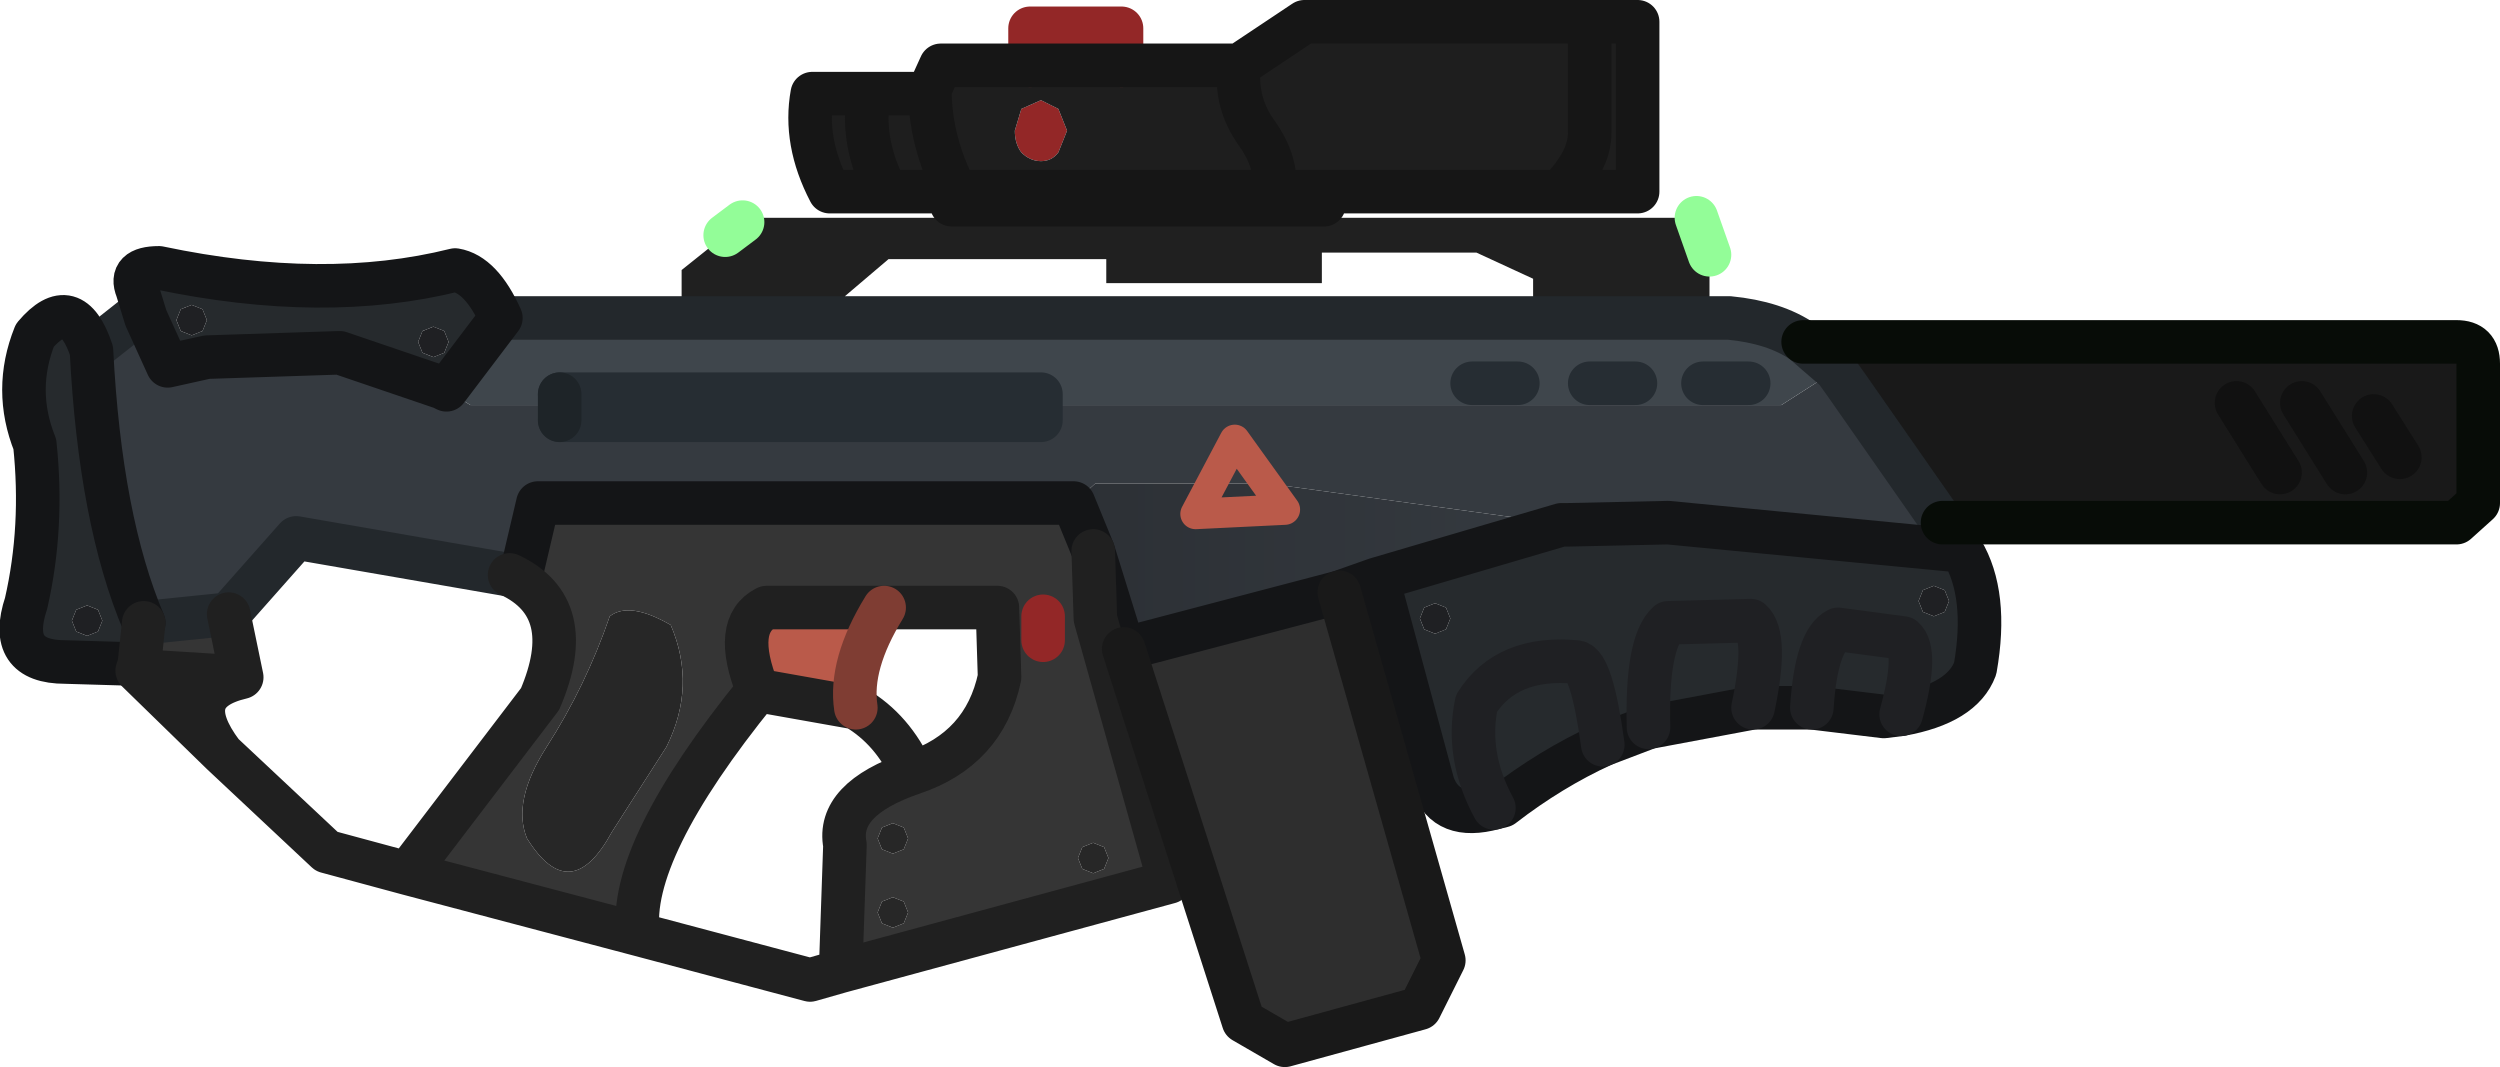 <?xml version="1.0" encoding="UTF-8" standalone="no"?>
<svg xmlns:xlink="http://www.w3.org/1999/xlink" height="24.5px" width="57.4px" xmlns="http://www.w3.org/2000/svg">
  <g transform="matrix(1.0, 0.0, 0.0, 1.0, 20.75, 11.15)">
    <path d="M14.45 -3.85 L14.45 -4.75 13.15 -5.35 9.6 -5.35 9.6 -4.65 4.65 -4.65 4.65 -5.2 -0.35 -5.2 -1.35 -4.35 -1.35 -3.85 -5.1 -3.85 -5.1 -4.95 -4.1 -5.75 -3.7 -6.05 -3.6 -6.15 18.2 -6.15 18.5 -5.3 18.5 -3.85 14.45 -3.85" fill="#202020" fill-rule="evenodd" stroke="none"/>
    <path d="M-10.6 -2.25 L-12.95 -3.05 -16.0 -2.95 -16.9 -2.75 -17.4 -3.85 -17.6 -4.5 Q-17.8 -5.0 -17.1 -5.0 -13.3 -4.2 -10.3 -4.95 -9.7 -4.85 -9.25 -3.85 L-10.5 -2.2 -10.6 -2.25 M-18.65 -3.1 Q-18.45 0.8 -17.45 3.15 L-17.55 4.1 -19.25 4.05 Q-20.6 4.05 -20.15 2.7 -19.75 0.95 -19.95 -0.95 -20.45 -2.2 -19.95 -3.45 -19.1 -4.45 -18.65 -3.1 M15.25 0.9 L17.55 0.85 24.3 1.5 Q24.9 2.5 24.6 4.2 24.3 5.0 22.9 5.25 L22.5 5.3 20.85 5.1 Q20.95 3.55 21.45 3.3 L22.95 3.5 Q23.3 3.8 22.9 5.25 23.3 3.8 22.95 3.5 L21.45 3.3 Q20.95 3.55 20.85 5.1 L19.5 5.1 17.1 5.55 16.05 5.95 Q14.85 6.5 13.75 7.35 L13.55 7.4 Q12.9 6.2 13.15 5.0 13.85 3.9 15.45 4.05 15.8 4.1 16.05 5.95 15.8 4.1 15.45 4.05 13.85 3.9 13.15 5.0 12.9 6.2 13.55 7.4 12.45 7.7 12.15 6.85 L10.95 2.4 10.85 2.15 15.1 0.9 15.25 0.9 M23.4 2.4 L23.3 2.65 23.4 2.9 23.65 3.0 23.9 2.9 24.0 2.65 23.9 2.4 23.65 2.3 23.4 2.4 M19.5 5.1 Q19.85 3.45 19.45 3.1 L17.55 3.15 Q17.05 3.6 17.1 5.55 17.05 3.6 17.55 3.15 L19.45 3.1 Q19.85 3.45 19.5 5.1 M11.85 3.05 L11.95 3.3 12.2 3.4 12.45 3.3 12.55 3.05 12.45 2.8 12.2 2.7 11.95 2.8 11.85 3.05 M-16.6 -3.55 L-16.35 -3.45 -16.1 -3.55 -16.0 -3.8 -16.1 -4.05 -16.35 -4.15 -16.6 -4.05 -16.7 -3.8 -16.6 -3.55 M-11.05 -3.55 L-11.15 -3.3 -11.05 -3.05 -10.8 -2.95 -10.55 -3.05 -10.45 -3.3 -10.55 -3.55 -10.8 -3.65 -11.05 -3.55 M-18.75 2.75 L-19.0 2.85 -19.1 3.1 -19.0 3.35 -18.75 3.45 -18.5 3.35 -18.4 3.1 -18.5 2.85 -18.75 2.75" fill="#262a2d" fill-rule="evenodd" stroke="none"/>
    <path d="M3.15 -1.85 L3.15 -1.5 -7.9 -1.5 3.15 -1.5 3.15 -1.85 20.15 -1.85 21.4 -2.65 21.65 -2.3 23.85 0.85 24.3 1.5 17.55 0.85 15.25 0.9 8.35 -0.05 4.4 -0.05 3.9 0.4 -8.4 0.4 -8.8 2.1 -9.05 2.05 -13.95 1.2 -15.5 2.95 -17.45 3.15 Q-18.45 0.8 -18.65 -3.1 L-17.7 -3.85 -17.4 -3.85 -16.9 -2.75 -16.0 -2.95 -12.95 -3.05 -10.6 -2.25 -9.95 -1.85 -7.9 -1.85 3.15 -1.85 M-7.9 -1.5 L-7.9 -1.85 -7.9 -1.5" fill="#353a40" fill-rule="evenodd" stroke="none"/>
    <path d="M-17.45 3.15 L-15.5 2.95 -15.2 4.4 -17.6 4.25 -17.55 4.1 -17.45 3.15 M-9.05 2.05 L-8.8 2.1 -8.4 0.4 3.9 0.4 4.35 1.5 4.4 3.05 6.1 9.1 -1.45 11.15 -1.35 8.25 Q-1.55 7.2 0.2 6.6 1.85 6.05 2.2 4.4 L2.15 2.8 -0.45 2.8 -3.15 2.8 Q-3.95 3.2 -3.35 4.7 -6.35 8.4 -6.1 10.3 L-11.4 8.9 -8.35 4.9 Q-7.45 2.8 -9.05 2.05 M3.2 3.55 L3.2 3.0 3.2 3.55 M4.7 8.55 L4.6 8.3 4.35 8.2 4.1 8.3 4.0 8.55 4.1 8.8 4.35 8.9 4.6 8.8 4.7 8.55 M0.1 8.1 L0.0 7.85 -0.25 7.75 -0.5 7.85 -0.6 8.1 -0.5 8.35 -0.25 8.45 0.0 8.35 0.1 8.1 M0.1 9.8 L0.0 9.55 -0.25 9.45 -0.5 9.55 -0.6 9.8 -0.5 10.05 -0.25 10.15 0.0 10.05 0.1 9.8 M-5.35 3.2 Q-6.3 2.65 -6.75 3.0 -7.3 4.6 -8.2 6.0 -9.0 7.25 -8.65 8.1 -7.65 9.7 -6.7 7.95 L-5.45 6.0 Q-4.75 4.6 -5.35 3.2" fill="#353535" fill-rule="evenodd" stroke="none"/>
    <path d="M-3.35 4.7 Q-3.95 3.2 -3.15 2.8 L-0.45 2.8 Q-1.25 4.1 -1.1 5.1 L-3.35 4.7" fill="#ba5a4a" fill-rule="evenodd" stroke="none"/>
    <path d="M23.85 0.85 L21.65 -2.3 21.4 -2.65 20.65 -3.3 35.65 -3.3 Q36.15 -3.3 36.15 -2.8 L36.15 0.4 35.65 0.85 23.85 0.85 M34.35 -0.65 L33.75 -1.6 34.35 -0.65 M33.1 -0.3 L32.1 -1.9 33.1 -0.3 M31.6 -0.3 L30.6 -1.9 31.6 -0.3" fill="#191919" fill-rule="evenodd" stroke="none"/>
    <path d="M0.1 9.8 L0.0 10.05 -0.25 10.15 -0.5 10.05 -0.6 9.8 -0.5 9.55 -0.25 9.45 0.0 9.55 0.1 9.8 M0.1 8.1 L0.0 8.35 -0.25 8.45 -0.5 8.35 -0.6 8.1 -0.5 7.85 -0.25 7.75 0.0 7.85 0.1 8.1 M4.7 8.55 L4.6 8.8 4.35 8.9 4.1 8.8 4.0 8.55 4.1 8.3 4.35 8.2 4.6 8.3 4.7 8.55 M-5.35 3.2 Q-4.75 4.6 -5.45 6.0 L-6.7 7.95 Q-7.65 9.7 -8.65 8.1 -9.0 7.25 -8.2 6.0 -7.3 4.6 -6.75 3.0 -6.3 2.65 -5.35 3.2" fill="#272727" fill-rule="evenodd" stroke="none"/>
    <path d="M23.4 2.4 L23.65 2.3 23.9 2.4 24.0 2.65 23.9 2.9 23.65 3.0 23.4 2.9 23.3 2.65 23.4 2.4 M11.85 3.05 L11.95 2.8 12.2 2.7 12.45 2.8 12.55 3.05 12.45 3.3 12.2 3.4 11.95 3.3 11.85 3.05 M-16.6 -3.55 L-16.7 -3.8 -16.6 -4.05 -16.35 -4.15 -16.1 -4.05 -16.0 -3.8 -16.1 -3.55 -16.35 -3.45 -16.6 -3.55 M-11.05 -3.55 L-10.8 -3.65 -10.55 -3.55 -10.45 -3.3 -10.55 -3.05 -10.8 -2.95 -11.05 -3.05 -11.15 -3.3 -11.05 -3.55 M-18.75 2.75 L-18.5 2.85 -18.4 3.1 -18.5 3.35 -18.75 3.45 -19.0 3.35 -19.1 3.1 -19.0 2.85 -18.75 2.75" fill="#1f2023" fill-rule="evenodd" stroke="none"/>
    <path d="M10.0 2.45 L12.4 10.9 11.85 12.0 8.75 12.85 7.8 12.3 5.05 3.75 10.0 2.45" fill="#2e2e2e" fill-rule="evenodd" stroke="none"/>
    <path d="M-1.35 -3.85 L14.45 -3.85 18.5 -3.85 18.95 -3.85 Q20.0 -3.75 20.65 -3.3 L21.4 -2.65 20.15 -1.85 3.15 -1.85 -7.9 -1.85 -7.9 -2.1 -7.9 -1.85 -9.95 -1.85 -10.6 -2.25 -10.5 -2.2 -9.25 -3.85 -5.1 -3.85 -1.35 -3.85 M-7.9 -2.1 L3.15 -2.1 3.15 -1.85 3.15 -2.1 -7.9 -2.1 M16.8 -2.35 L15.75 -2.35 16.8 -2.35 M19.4 -2.35 L18.35 -2.35 19.4 -2.35 M14.1 -2.35 L13.05 -2.35 14.1 -2.35" fill="#3f464c" fill-rule="evenodd" stroke="none"/>
    <path d="M5.0 -9.65 L2.9 -9.65 2.9 -10.5 5.0 -10.5 5.0 -9.65 M3.55 -7.65 Q3.4 -7.45 3.15 -7.45 2.9 -7.45 2.7 -7.65 2.55 -7.85 2.55 -8.15 L2.7 -8.65 3.15 -8.85 3.55 -8.65 3.75 -8.15 3.55 -7.65" fill="#932727" fill-rule="evenodd" stroke="none"/>
    <path d="M8.5 -6.75 Q8.6 -7.4 8.1 -8.1 7.6 -8.8 7.7 -9.65 7.6 -8.8 8.1 -8.1 8.6 -7.4 8.5 -6.75 L1.2 -6.75 Q0.6 -7.9 0.6 -9.1 0.6 -7.9 1.2 -6.75 L-0.4 -6.75 Q-1.0 -7.9 -0.8 -9.0 -1.0 -7.9 -0.4 -6.75 L-1.7 -6.75 Q-2.3 -7.9 -2.1 -9.0 L-0.8 -9.0 0.55 -9.0 0.6 -9.1 0.85 -9.65 2.9 -9.65 5.0 -9.65 7.7 -9.65 9.2 -10.65 15.75 -10.65 15.75 -8.1 Q15.75 -7.45 15.05 -6.75 15.75 -7.45 15.75 -8.1 L15.75 -10.65 16.85 -10.65 16.85 -6.75 15.05 -6.75 8.5 -6.75 M3.55 -7.65 L3.75 -8.15 3.55 -8.65 3.15 -8.85 2.7 -8.65 2.55 -8.15 Q2.55 -7.85 2.7 -7.65 2.9 -7.45 3.15 -7.45 3.4 -7.45 3.55 -7.65" fill="#1e1e1e" fill-rule="evenodd" stroke="none"/>
    <path d="M3.9 0.4 L4.4 -0.05 8.35 -0.05 15.25 0.9 15.1 0.9 10.85 2.15 10.0 2.45 5.05 3.75 4.35 1.5 3.9 0.4" fill="url(#gradient0)" fill-rule="evenodd" stroke="none"/>
    <path d="M-1.35 -3.85 L14.45 -3.85 18.5 -3.85 18.95 -3.85 Q20.0 -3.75 20.65 -3.3 L21.4 -2.65 21.65 -2.3 23.85 0.85 24.3 1.5 M-5.1 -3.85 L-1.35 -3.85 M-17.4 -3.85 L-17.7 -3.85 -18.65 -3.1 M-17.45 3.15 L-15.5 2.95 -13.95 1.2 -9.05 2.05 -8.8 2.1 M-9.25 -3.85 L-5.1 -3.85" fill="none" stroke="#23282c" stroke-linecap="round" stroke-linejoin="round" stroke-width="1.0"/>
    <path d="M-10.6 -2.25 L-12.95 -3.05 -16.0 -2.95 -16.9 -2.75 -17.4 -3.85 -17.6 -4.5 Q-17.8 -5.0 -17.1 -5.0 -13.3 -4.2 -10.3 -4.95 -9.7 -4.85 -9.25 -3.85 L-10.5 -2.2 -10.6 -2.25 M-18.65 -3.1 Q-18.45 0.8 -17.45 3.15 M-8.8 2.1 L-8.4 0.4 3.9 0.4 4.35 1.5 5.05 3.75 10.0 2.45 10.85 2.15 10.95 2.4 12.15 6.85 Q12.45 7.7 13.55 7.4 L13.75 7.35 Q14.85 6.5 16.05 5.95 L17.1 5.55 19.5 5.1 20.85 5.1 22.5 5.3 22.9 5.25 Q24.3 5.0 24.6 4.2 24.9 2.5 24.3 1.5 L17.55 0.85 15.25 0.9 15.1 0.9 10.85 2.15 10.95 2.4 M-17.55 4.1 L-19.25 4.05 Q-20.6 4.05 -20.15 2.7 -19.75 0.95 -19.95 -0.95 -20.45 -2.2 -19.95 -3.45 -19.1 -4.45 -18.65 -3.1" fill="none" stroke="#141517" stroke-linecap="round" stroke-linejoin="round" stroke-width="1.0"/>
    <path d="M-7.9 -1.5 L3.15 -1.5 3.15 -1.85 3.15 -2.1 -7.9 -2.1 M13.05 -2.35 L14.1 -2.35 M18.35 -2.35 L19.4 -2.35 M15.75 -2.35 L16.8 -2.35" fill="none" stroke="#262d33" stroke-linecap="round" stroke-linejoin="round" stroke-width="1.0"/>
    <path d="M4.35 1.5 L4.4 3.05 6.1 9.1 -1.45 11.15 -2.15 11.35 -6.1 10.3 -11.4 8.9 -13.25 8.4 -15.65 6.15 -17.6 4.25 -17.55 4.1 -17.45 3.15 M-0.45 2.8 L2.15 2.8 2.2 4.4 Q1.85 6.05 0.2 6.6 -1.55 7.2 -1.35 8.25 L-1.45 11.15 M-3.35 4.7 Q-3.95 3.2 -3.15 2.8 L-0.45 2.8 M-1.1 5.1 Q-0.25 5.6 0.2 6.6 M-1.1 5.1 L-3.35 4.7 Q-6.35 8.4 -6.1 10.3 M-9.05 2.05 Q-7.45 2.8 -8.35 4.9 L-11.4 8.9 M-15.2 4.4 Q-16.7 4.75 -15.65 6.15 M-15.2 4.4 L-17.6 4.25 M-15.5 2.95 L-15.2 4.4" fill="none" stroke="#202020" stroke-linecap="round" stroke-linejoin="round" stroke-width="1.0"/>
    <path d="M-7.9 -1.85 L-7.9 -1.5 M-7.9 -2.1 L-7.9 -1.85" fill="none" stroke="#1e2428" stroke-linecap="round" stroke-linejoin="round" stroke-width="1.0"/>
    <path d="M22.9 5.25 Q23.3 3.8 22.95 3.5 L21.45 3.3 Q20.95 3.55 20.85 5.1 M16.05 5.95 Q15.8 4.1 15.45 4.05 13.85 3.9 13.15 5.0 12.9 6.2 13.55 7.4 M17.1 5.55 Q17.05 3.6 17.55 3.15 L19.45 3.1 Q19.85 3.45 19.5 5.1" fill="none" stroke="#1f2023" stroke-linecap="round" stroke-linejoin="round" stroke-width="1.0"/>
    <path d="M-0.45 2.8 Q-1.25 4.1 -1.1 5.1" fill="none" stroke="#7f3d33" stroke-linecap="round" stroke-linejoin="round" stroke-width="1.0"/>
    <path d="M23.85 0.85 L35.65 0.85 36.15 0.4 36.15 -2.8 Q36.15 -3.3 35.65 -3.3 L20.65 -3.3" fill="none" stroke="#070c07" stroke-linecap="round" stroke-linejoin="round" stroke-width="1.0"/>
    <path d="M30.6 -1.9 L31.6 -0.3 M32.1 -1.9 L33.1 -0.3 M33.75 -1.6 L34.35 -0.65" fill="none" stroke="#111111" stroke-linecap="round" stroke-linejoin="round" stroke-width="1.0"/>
    <path d="M18.5 -5.3 L18.2 -6.15 M-3.7 -6.05 L-4.1 -5.75" fill="none" stroke="#93fd98" stroke-linecap="round" stroke-linejoin="round" stroke-width="1.0"/>
    <path d="M5.05 3.75 L7.8 12.3 8.75 12.85 11.85 12.0 12.4 10.9 10.0 2.45" fill="none" stroke="#191919" stroke-linecap="round" stroke-linejoin="round" stroke-width="1.0"/>
    <path d="M5.0 -9.65 L5.0 -10.5 2.9 -10.5 2.9 -9.65 M3.2 3.0 L3.2 3.55" fill="none" stroke="#932727" stroke-linecap="round" stroke-linejoin="round" stroke-width="1.0"/>
    <path d="M7.7 -9.65 Q7.6 -8.8 8.1 -8.1 8.6 -7.4 8.5 -6.75 L15.05 -6.75 Q15.75 -7.45 15.75 -8.1 L15.75 -10.65 9.2 -10.65 7.7 -9.65 5.0 -9.65 2.9 -9.65 0.85 -9.65 0.6 -9.1 Q0.6 -7.9 1.2 -6.75 L8.5 -6.75 M0.6 -9.1 L0.55 -9.0 -0.8 -9.0 Q-1.0 -7.9 -0.4 -6.75 L1.2 -6.75 M1.1 -6.45 L9.65 -6.45 M15.05 -6.75 L16.85 -6.75 16.85 -10.65 15.75 -10.65 M-0.4 -6.75 L-1.7 -6.75 Q-2.3 -7.9 -2.1 -9.0 L-0.8 -9.0" fill="none" stroke="#161616" stroke-linecap="round" stroke-linejoin="round" stroke-width="1.0"/>
    <path d="M8.75 0.55 L7.6 -1.05 6.7 0.65 8.75 0.55 Z" fill="none" stroke="#ba5a4a" stroke-linecap="round" stroke-linejoin="round" stroke-width="0.7"/>
  </g>
  <defs>
    <linearGradient gradientTransform="matrix(0.007, 0.0, 0.0, 0.003, 9.55, 1.5)" gradientUnits="userSpaceOnUse" id="gradient0" spreadMethod="pad" x1="-819.2" x2="819.2">
      <stop offset="0.0" stop-color="#2c3035"/>
      <stop offset="1.0" stop-color="#353a40"/>
    </linearGradient>
  </defs>
</svg>
